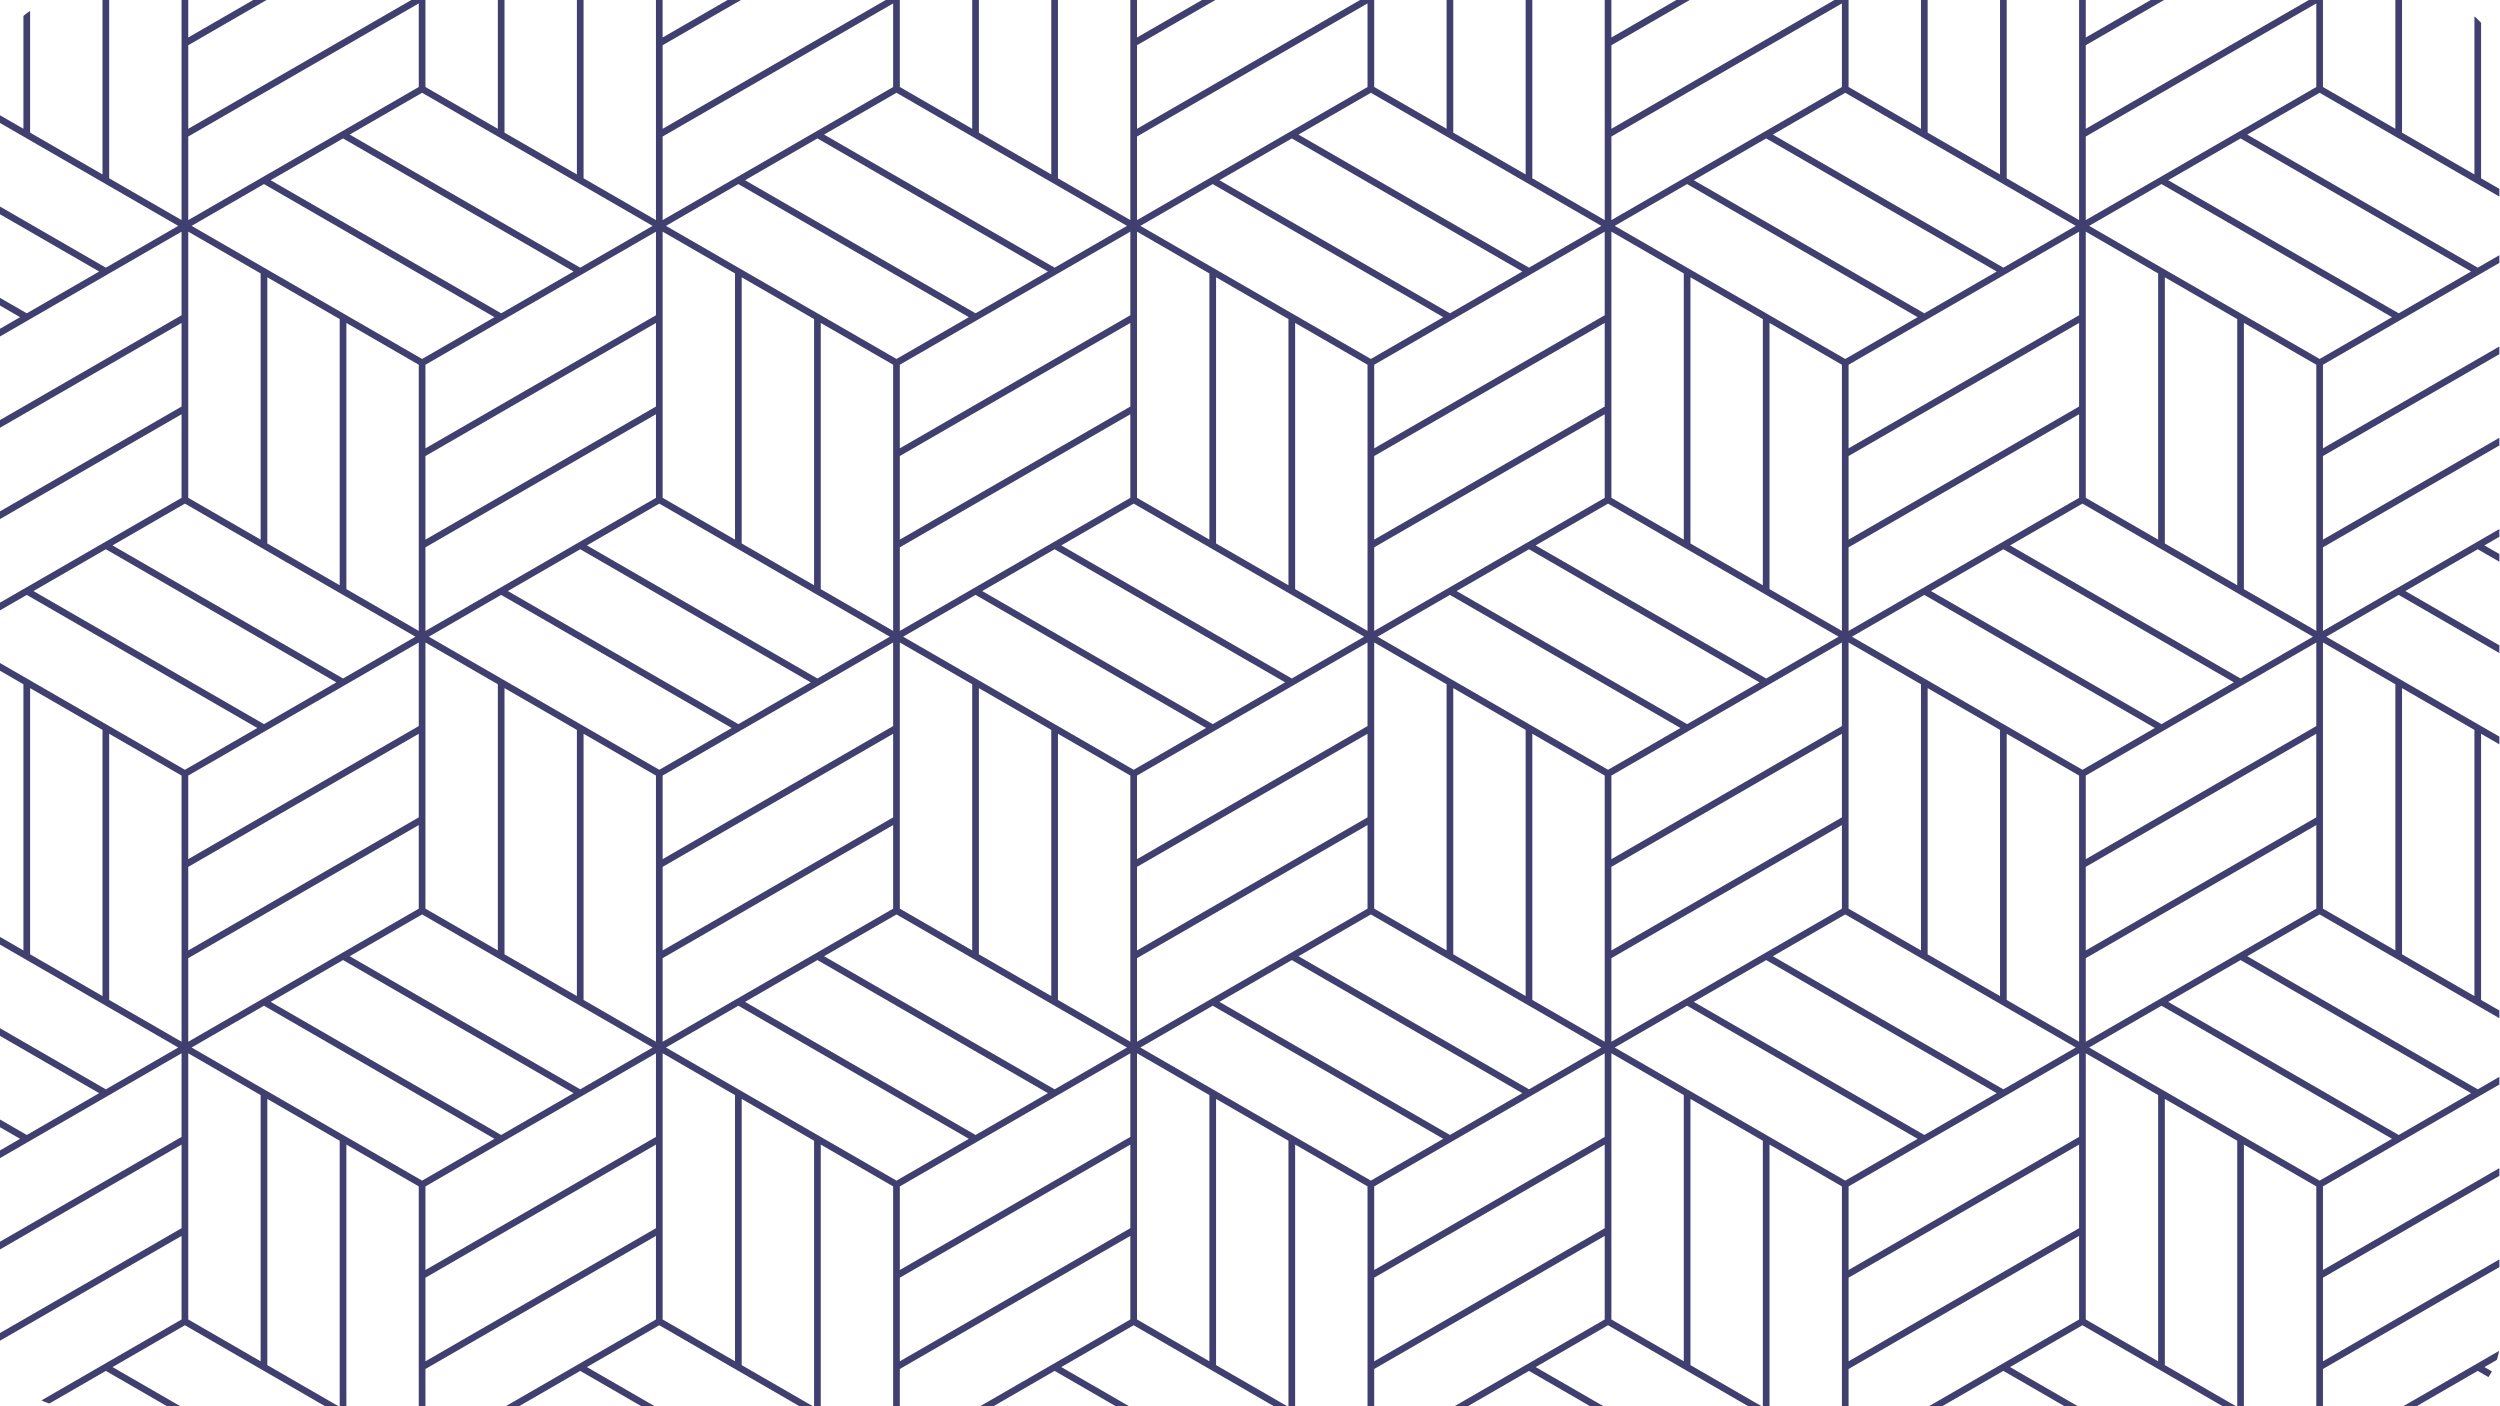 <svg width="1200" height="675" viewBox="0 0 1200 675" fill="none" xmlns="http://www.w3.org/2000/svg">
<g clip-path="url(#clip0_1297_11514)">
<path d="M314.856 -239.374V-199.256L204.211 -135.377V-175.493L314.856 -239.374ZM356.014 -261.284L390.756 -241.225V-113.467L356.014 -133.523V-261.284ZM542.558 -239.374V-199.256L431.913 -135.377V-175.493L542.558 -239.374ZM583.716 -261.284L618.458 -241.225V-113.467L583.716 -133.523V-261.284ZM770.261 -239.374V-199.256L659.617 -135.377V-175.493L770.261 -239.374ZM811.418 -261.284L846.161 -241.225V-113.467L811.418 -133.523V-261.284ZM997.964 -239.374V-199.256L887.318 -135.377V-175.493L997.964 -239.374ZM1039.12 -261.284L1073.86 -241.225V-113.467L1039.12 -133.523V-261.284ZM1187.72 83.73L1152.97 63.671V-64.088L1187.72 -44.028V83.73ZM1186.11 130.33L1151.37 150.388L1040.72 86.508L1075.47 66.45L1186.11 130.33ZM1187.72 478.118L1152.97 458.065V330.305L1187.72 350.363V478.118ZM1186.11 524.717L1151.37 544.785L1040.72 480.896L1075.47 460.842L1186.11 524.717ZM1149.77 722.845V850.608L1115.02 830.539V702.791L1149.77 722.845ZM1187.72 872.518L1152.97 852.464V724.702L1187.72 744.755V872.518ZM961.616 917.26L850.973 853.386L885.716 833.317L996.361 897.206L961.616 917.26ZM733.914 917.26L623.271 853.386L658.012 833.317L768.655 897.206L733.914 917.26ZM506.211 917.26L395.567 853.386L430.309 833.317L540.953 897.206L506.211 917.26ZM278.509 917.26L167.864 853.386L202.607 833.317L313.252 897.206L278.509 917.26ZM14.459 724.702L49.202 744.755V872.518L14.459 852.464V724.702ZM16.062 678.103L50.805 658.035L161.45 721.924L126.706 741.978L16.062 678.103ZM14.459 330.305L49.202 350.363V478.118L14.459 458.065V330.305ZM16.063 283.703L50.805 263.647L161.45 327.526L126.706 347.585L16.063 283.703ZM14.459 -64.088L49.202 -44.028V83.73L14.459 63.671V-64.088ZM16.063 -110.687L50.805 -130.745L161.45 -66.865L126.706 -46.809L16.063 -110.687ZM128.311 -261.284L163.052 -241.225V-113.467L128.311 -133.523V-261.284ZM314.856 -155.435L204.211 -91.556V-131.672L314.856 -195.552V-155.435ZM427.102 -88.776L392.359 -68.719L281.717 -132.598L316.46 -152.656L398.418 -105.338L427.102 -88.776ZM428.706 -91.556L400.021 -108.116L393.963 -111.613V-239.374L428.706 -219.315V-91.556ZM542.558 -155.435L431.913 -91.556V-131.672L542.558 -195.552V-155.435ZM654.805 -88.776L620.062 -68.719L509.419 -132.598L544.162 -152.656L625.69 -105.586L654.805 -88.776ZM656.409 -91.556L627.295 -108.364L621.667 -111.613V-239.374L656.409 -219.315V-91.556ZM770.261 -155.435L659.617 -91.556V-131.672L770.261 -195.552V-155.435ZM882.507 -88.776L847.766 -68.719L737.122 -132.598L771.863 -152.656L853.394 -105.586L882.507 -88.776ZM884.111 -91.556L854.997 -108.364L849.37 -111.613V-239.374L884.111 -219.315V-91.556ZM997.964 -155.435L887.318 -91.556V-131.672L997.964 -195.552V-155.435ZM1110.21 -88.776L1075.47 -68.719L964.824 -132.598L999.567 -152.656L1081.96 -105.086L1110.21 -88.776ZM1111.82 -91.556L1083.57 -107.864L1077.07 -111.613V-239.374L1111.82 -219.315V-91.556ZM1115.02 41.761V-85.998L1149.77 -65.94V61.819L1115.02 41.761ZM1113.42 172.298L1002.78 108.418L1037.52 88.362L1148.16 152.24L1113.42 172.298ZM1111.82 302.838L1083.57 286.529L1077.07 282.778V155.02L1111.82 175.077V302.838ZM1115.02 436.154V308.395L1149.77 328.452V456.208L1115.02 436.154ZM1113.42 566.695L1002.78 502.806L1037.52 482.753L1148.16 546.627L1113.42 566.695ZM1111.82 697.236L1077.07 677.168V549.405L1111.82 569.473V697.236ZM52.411 874.375V746.612L87.154 766.666V894.428L52.411 874.375ZM88.758 636.125L199.401 700.014L164.658 720.067L54.015 656.193L88.758 636.125ZM125.104 525.652V653.415L90.361 633.347V505.584L125.104 525.652ZM88.758 241.737L170.286 288.806L199.401 305.615L164.658 325.673L54.015 261.793L88.758 241.737ZM90.361 111.198L125.104 131.257V259.015L90.361 238.958V111.198ZM88.758 -152.656L170.286 -105.586L199.401 -88.776L164.658 -68.719L54.015 -132.598L88.758 -152.656ZM201.006 -91.556L171.891 -108.364L166.263 -111.613V-239.374L201.006 -219.315V-91.556ZM354.412 -46.809L243.768 -110.687L278.51 -130.745L389.153 -66.865L354.412 -46.809ZM582.114 -46.809L471.469 -110.687L506.212 -130.745L616.857 -66.865L582.114 -46.809ZM809.817 -46.809L699.172 -110.687L733.915 -130.745L844.558 -66.865L809.817 -46.809ZM1037.52 -46.809L926.876 -110.687L961.619 -130.745L1072.26 -66.865L1037.52 -46.809ZM1001.17 65.525L1111.82 1.645V41.761L1001.17 105.641V65.525ZM1035.91 259.015L1001.17 238.958V111.198L1035.91 131.257V259.015ZM1039.12 260.868V133.11L1073.87 153.167V280.927L1039.12 260.868ZM1110.21 305.615L1075.47 325.673L964.826 261.793L999.569 241.737L1081.96 289.307L1110.21 305.615ZM1111.82 348.511L1001.17 412.388V372.273L1038.31 350.834C1038.31 350.834 1038.31 350.834 1038.31 350.832L1076.26 328.923C1076.26 328.922 1076.26 328.922 1076.26 328.922L1111.82 308.395V348.511ZM1001.17 459.922L1111.82 396.037V436.154L1001.17 500.029V459.922ZM1035.91 653.415L1001.17 633.347V505.584L1035.91 525.652V653.415ZM1039.12 655.257V527.495L1073.87 547.563V675.326L1039.12 655.257ZM1111.82 742.898L1001.17 806.787V766.666L1038.31 745.231H1038.31L1076.26 723.32H1076.26L1111.82 702.791V742.898ZM963.221 746.612L997.965 766.666V894.428L963.221 874.375V746.612ZM925.271 852.464V724.702L960.013 744.755V872.518L925.271 852.464ZM773.47 854.307L884.113 790.432V830.539L773.47 894.428V854.307ZM735.52 746.612L770.263 766.666V894.428L735.52 874.375V746.612ZM697.568 852.464V724.702L732.311 744.755V872.518L697.568 852.464ZM545.766 854.307L656.411 790.432V830.539L545.766 894.428V854.307ZM507.816 746.612L542.559 766.666V894.428L507.816 874.375V746.612ZM469.865 852.464V724.702L504.608 744.755V872.518L469.865 852.464ZM318.064 854.307L428.708 790.432V830.539L318.064 894.428V854.307ZM280.114 746.612L314.857 766.666V894.428L280.114 874.375V746.612ZM242.164 852.464V724.702L276.907 744.755V872.518L242.164 852.464ZM90.361 854.307L201.006 790.432V830.539L90.361 894.428V854.307ZM201.006 786.719L90.361 850.608V810.486L201.006 746.612V786.719ZM163.054 547.563V675.326L128.312 655.257V527.495L163.054 547.563ZM126.708 482.753L237.351 546.627L202.608 566.695L91.965 502.806L126.708 482.753ZM90.361 459.922L201.006 396.037V436.154L90.361 500.029V459.922ZM201.006 392.331L90.361 456.208V416.101L201.006 352.216V392.331ZM166.263 282.778V155.02L201.006 175.077V302.838L171.891 286.028L166.263 282.778ZM163.054 153.167V280.927L128.312 260.868V133.11L163.054 153.167ZM126.708 88.362L237.351 152.24L202.608 172.298L91.965 108.418L126.708 88.362ZM90.361 65.525L201.006 1.645V41.761L90.361 105.641V65.525ZM201.006 -2.062L90.361 61.819V21.704L201.006 -42.177V-2.062ZM428.708 -2.062L318.064 61.819V21.704L428.708 -42.177V-2.062ZM656.411 -2.062L545.766 61.819V21.704L656.411 -42.177V-2.062ZM884.113 -2.062L773.47 61.819V21.704L884.113 -42.177V-2.062ZM963.221 85.583V-42.177L997.965 -22.118V105.641L968.85 88.833L963.221 85.583ZM999.569 369.495L888.924 305.615L918.039 288.806L923.667 285.557L1034.31 349.438L999.569 369.495ZM963.221 479.975V352.216L997.965 372.273V500.029L968.85 483.228L963.221 479.975ZM887.32 702.791L922.065 722.845V850.608L887.32 830.539V702.791ZM773.47 810.486L884.113 746.612V786.719L773.47 850.608V810.486ZM773.47 766.666L810.604 745.231H810.609L848.556 723.32H848.557L884.113 702.791V742.898L773.47 806.787V766.666ZM659.618 702.791L694.361 722.845V850.608L659.618 830.539V702.791ZM545.766 810.486L656.411 746.612V786.719L545.766 850.608V810.486ZM545.766 766.666L582.901 745.231H582.905L620.854 723.32H620.855L656.411 702.791V742.898L545.766 806.787V766.666ZM431.915 702.791L466.658 722.845V850.608L431.915 830.539V702.791ZM318.064 810.486L428.708 746.612V786.719L318.064 850.608V810.486ZM318.064 766.666L355.2 745.231H355.203L393.15 723.32H393.152L428.708 702.791V742.898L318.064 806.787V766.666ZM204.213 702.791L238.956 722.845V850.608L204.213 830.539V702.791ZM241.35 548.023L279.3 526.113H279.302L314.857 505.584V545.706L204.213 609.595V569.473L241.35 548.023ZM164.658 460.842L275.303 524.717L240.56 544.785L129.916 480.896L164.658 460.842ZM238.956 328.452V456.208L204.213 436.154V308.395L238.956 328.452ZM204.213 262.72L314.857 198.84V238.958L204.213 302.838V262.72ZM241.35 153.637L279.3 131.726H279.302L314.857 111.198V151.313L204.213 215.195V175.077L241.35 153.637ZM164.658 66.45L275.303 130.33L240.56 150.388L129.916 86.508L164.658 66.45ZM238.956 61.819L204.213 41.761V-85.998L238.956 -65.94V61.819ZM276.907 83.73L242.164 63.671V-64.088L276.907 -44.028V83.73ZM314.857 105.641L286.173 89.081L280.114 85.583V-42.177L314.857 -22.118V105.641ZM428.708 41.761L318.064 105.641V65.525L428.708 1.645V41.761ZM466.658 61.819L431.915 41.761V-85.998L466.658 -65.94V61.819ZM504.608 83.73L469.865 63.671V-64.088L504.608 -44.028V83.73ZM542.559 105.641L513.874 89.081L507.816 85.583V-42.177L542.559 -22.118V105.641ZM656.411 41.761L545.766 105.641V65.525L656.411 1.645V41.761ZM694.361 61.819L659.618 41.761V-85.998L694.361 -65.94V61.819ZM732.311 83.73L697.568 63.671V-64.088L732.311 -44.028V83.73ZM770.263 105.641L742.014 89.333L735.52 85.583V-42.177L770.263 -22.118V105.641ZM884.113 41.761L773.47 105.641V65.525L884.113 1.645V41.761ZM922.065 61.819L887.32 41.761V-85.998L922.065 -65.94V61.819ZM925.271 63.671V-64.088L960.013 -44.028V83.73L925.271 63.671ZM961.619 128.478L850.974 64.598L885.717 44.54L996.362 108.418L961.619 128.478ZM997.965 151.313L887.32 215.195V175.077L924.456 153.637H924.459L962.408 131.726H962.409L997.965 111.198V151.313ZM887.32 302.838V262.72L997.965 198.84V238.958L887.32 302.838ZM922.065 456.208L887.32 436.154V308.395L922.065 328.452V456.208ZM925.271 458.065V330.305L960.013 350.363V478.118L925.271 458.065ZM961.619 522.875L850.974 458.986L885.717 438.932L996.362 502.806L961.619 522.875ZM997.965 545.706L887.32 609.595V569.473L924.456 548.023H924.459L962.408 526.113H962.409L997.965 505.584V545.706ZM887.32 697.236V657.114L997.965 593.24V633.347L887.32 697.236ZM204.211 657.114L314.856 593.24V633.347L204.211 697.236V657.114ZM314.856 589.527L204.211 653.415V613.293L314.856 549.405V589.527ZM276.906 350.363V478.118L242.163 458.065V330.305L276.906 350.363ZM234.499 289.056L240.559 285.557L351.202 349.438L316.46 369.495L205.816 305.615L234.499 289.056ZM885.715 172.298L775.072 108.418L809.815 88.362L920.458 152.24L885.715 172.298ZM885.715 566.694L775.072 502.805L809.815 482.752L920.458 546.625L885.715 566.694ZM352.806 525.651V653.414L318.063 633.346V505.583L352.806 525.651ZM355.199 350.832H355.201L393.147 328.922C393.149 328.921 393.149 328.921 393.151 328.921L428.706 308.393V348.509L318.063 412.386V372.272L355.199 350.832ZM278.509 263.646L389.152 327.524L354.41 347.584L243.767 283.702L278.509 263.646ZM318.063 111.196L352.806 131.256V259.014L318.063 238.956V111.196ZM354.41 88.361L465.052 152.239L430.309 172.297L319.667 108.417L354.41 88.361ZM506.211 128.476L395.567 64.597L430.309 44.538L540.953 108.417L506.211 128.476ZM582.112 88.361L692.755 152.239L658.012 172.297L547.369 108.417L582.112 88.361ZM733.914 128.476L623.271 64.597L658.012 44.538L768.655 108.417L733.914 128.476ZM808.211 259.014L773.468 238.956V111.196L808.211 131.256V259.014ZM846.161 280.926L811.418 260.866V133.108L846.161 153.166V280.926ZM884.111 302.836L854.997 286.027L849.37 282.777V155.018L884.111 175.076V302.836ZM884.111 348.509L773.468 412.386V372.272L810.603 350.832C810.604 350.832 810.604 350.832 810.606 350.831L848.555 328.922C848.555 328.921 848.556 328.921 848.556 328.921L884.111 308.393V348.509ZM884.111 436.153L773.468 500.027V459.92L884.111 396.036V436.153ZM621.667 549.403L656.409 569.472V697.235L621.667 677.166V549.403ZM583.716 527.493L618.458 547.561V675.324L583.716 655.256V527.493ZM545.765 505.583L580.508 525.651V653.414L545.765 633.346V505.583ZM393.963 549.403L428.706 569.472V697.235L393.963 677.166V549.403ZM390.756 547.561V675.324L356.014 655.256V527.493L390.756 547.561ZM354.41 482.752L465.052 546.625L430.309 566.694L319.667 502.805L354.41 482.752ZM318.063 459.92L428.706 396.036V436.153L318.063 500.027V459.92ZM428.706 392.329L318.063 456.206V416.1L428.706 352.215V392.329ZM428.706 302.836L400.021 286.275L393.963 282.777V155.018L428.706 175.076V302.836ZM580.508 259.014L545.765 238.956V111.196L580.508 131.256V259.014ZM618.458 280.926L583.716 260.866V133.108L618.458 153.166V280.926ZM656.409 302.836L627.295 286.027L621.667 282.777V155.018L656.409 175.076V302.836ZM771.863 369.494L661.221 305.614L689.468 289.305L695.964 285.556L806.607 349.436L771.863 369.494ZM770.261 545.705L659.617 609.593V569.472L696.753 548.022H696.754L734.703 526.112H734.704L770.261 505.583V545.705ZM659.617 613.292L770.261 549.403V589.525L659.617 653.414V613.292ZM392.359 460.841L503.002 524.715L468.26 544.784L357.619 480.895L392.359 460.841ZM466.656 328.451V456.206L431.913 436.153V308.393L466.656 328.451ZM542.558 195.134L431.913 259.014V218.897L542.558 155.018V195.134ZM654.805 305.614L620.062 325.672L509.419 261.792L544.162 241.736L625.69 288.805L654.805 305.614ZM770.261 195.134L659.617 259.014V218.897L770.261 155.018V195.134ZM770.261 238.956L659.617 302.836V262.719L770.261 198.839V238.956ZM694.36 456.206L659.617 436.153V308.393L694.36 328.451V456.206ZM732.31 478.117L697.567 458.064V330.303L732.31 350.361V478.117ZM770.261 500.027L742.013 483.717L735.518 479.974V352.215L770.261 372.272V500.027ZM504.606 350.361V478.117L469.863 458.064V330.303L504.606 350.361ZM462.203 289.054L468.26 285.556L578.904 349.436L544.162 369.494L433.517 305.614L462.203 289.054ZM582.112 347.584L471.468 283.702L506.211 263.646L616.855 327.524L582.112 347.584ZM545.765 459.92L656.409 396.036V436.153L545.765 500.027V459.92ZM656.409 392.329L545.765 456.206V416.1L656.409 352.215V392.329ZM507.815 479.974V352.215L542.558 372.272V500.027L513.873 483.465L507.815 479.974ZM620.854 328.921L656.409 308.393V348.509L545.765 412.386V372.272L582.901 350.832H582.903L620.853 328.922C620.853 328.921 620.853 328.921 620.854 328.921ZM431.913 262.719L542.558 198.839V238.956L431.913 302.836V262.719ZM506.211 522.873L395.567 458.984L430.309 438.931L540.953 502.805L506.211 522.873ZM695.964 544.784L585.319 480.895L620.062 460.841L730.705 524.715L695.964 544.784ZM733.914 522.873L623.271 458.984L658.012 438.931L768.655 502.805L733.914 522.873ZM542.558 545.705L431.913 609.593V569.472L469.049 548.022H469.051L506.999 526.112H507.002L542.558 505.583V545.705ZM431.913 613.292L542.558 549.403V589.525L431.913 653.414V613.292ZM547.369 502.805L582.112 482.752L692.755 546.625L658.012 566.694L547.369 502.805ZM884.111 392.329L773.468 456.206V416.1L884.111 352.215V392.329ZM809.815 347.584L699.171 283.702L733.914 263.646L844.557 327.524L809.815 347.584ZM882.507 305.614L847.766 325.672L737.122 261.792L771.863 241.736L853.394 288.805L882.507 305.614ZM696.753 153.635H696.754L734.703 131.725C734.704 131.725 734.704 131.725 734.704 131.723L770.261 111.196V151.312L659.617 215.194V175.076L696.753 153.635ZM695.964 150.387L585.319 86.507L620.062 66.449L730.705 130.329L695.964 150.387ZM469.049 153.635H469.051L506.999 131.725C507.001 131.725 507.001 131.725 507.002 131.723L542.558 111.196V151.312L431.913 215.194V175.076L469.049 153.635ZM468.26 150.387L357.619 86.507L392.359 66.449L503.002 130.329L468.26 150.387ZM390.756 153.166V280.926L356.014 260.866V133.108L390.756 153.166ZM392.359 325.672L281.717 261.792L316.46 241.736L398.418 289.054L427.102 305.614L392.359 325.672ZM542.558 633.346L431.913 697.235V657.113L542.558 593.239V633.346ZM770.261 633.346L659.617 697.235V657.113L770.261 593.239V633.346ZM808.211 653.414L773.468 633.346V505.583L808.211 525.651V653.414ZM846.161 675.324L811.418 655.256V527.493L846.161 547.561V675.324ZM884.111 569.472V697.235L849.37 677.166V549.403L884.111 569.472ZM280.111 479.974V352.215L314.854 372.272V500.027L286.171 483.465L280.111 479.974ZM997.962 589.525L887.317 653.414V613.292L997.962 549.403V589.525ZM923.664 544.784L813.021 480.895L847.764 460.841L958.407 524.715L923.664 544.784ZM997.962 195.134L887.317 259.014V218.897L997.962 155.018V195.134ZM923.664 150.387L813.021 86.507L847.764 66.449L958.407 130.329L923.664 150.387ZM278.505 128.476L167.862 64.597L202.604 44.538L313.248 108.417L278.505 128.476ZM204.208 218.897L314.853 155.018V195.134L204.208 259.014V218.897ZM278.505 522.873L167.862 458.984L202.604 438.931L313.248 502.805L278.505 522.873ZM354.407 741.976L243.764 678.102L278.505 658.034L389.149 721.923L354.407 741.976ZM392.356 720.066L281.714 656.192L316.457 636.123L427.099 700.012L392.356 720.066ZM582.109 741.976L471.464 678.102L506.207 658.034L616.852 721.923L582.109 741.976ZM620.059 720.066L509.414 656.192L544.159 636.123L654.802 700.012L620.059 720.066ZM809.812 741.976L699.168 678.102L733.911 658.034L844.554 721.923L809.812 741.976ZM847.762 720.066L737.118 656.192L771.859 636.123L882.504 700.012L847.762 720.066ZM200.999 569.472V697.235L166.257 677.166V549.403L200.999 569.472ZM205.811 700.012L240.554 679.944L351.198 743.833L316.455 763.886L205.811 700.012ZM433.513 700.012L468.256 679.944L578.9 743.833L544.157 763.886L433.513 700.012ZM661.216 700.012L695.959 679.944L806.604 743.833L771.858 763.886L661.216 700.012ZM999.563 763.886L888.918 700.012L923.661 679.944L1034.31 743.833L999.563 763.886ZM1111.81 786.718L1001.17 850.606V810.484L1111.81 746.611V786.718ZM1037.51 741.976L926.87 678.102L961.613 658.034L1072.26 721.923L1037.51 741.976ZM1075.46 720.066L964.82 656.192L999.563 636.123L1110.21 700.012L1075.46 720.066ZM1111.81 392.329L1001.17 456.206V416.1L1111.81 352.215V392.329ZM1037.51 347.584L926.87 283.702L961.613 263.646L1072.26 327.524L1037.51 347.584ZM1111.81 -2.063L1001.17 61.817V21.703L1111.81 -42.179V-2.063ZM918.033 -105.588L923.661 -108.837L1034.31 -44.956L999.563 -24.899L888.918 -88.777L918.033 -105.588ZM689.463 -105.087L695.959 -108.837L806.602 -44.956L771.858 -24.899L661.216 -88.777L689.463 -105.087ZM462.198 -105.34L468.256 -108.837L578.899 -44.956L544.157 -24.899L433.513 -88.777L462.198 -105.34ZM234.495 -105.34L240.554 -108.837L351.197 -44.956L316.455 -24.899L205.811 -88.777L234.495 -105.34ZM1111.81 830.539L1001.17 894.428V854.306L1111.81 790.432V830.539ZM1076.25 -65.472L1111.81 -85.999V-45.883L1001.17 17.997V-22.119L1038.3 -43.561H1038.3L1076.25 -65.472H1076.25ZM848.551 -65.472L884.106 -85.999V-45.883L773.463 17.997V-22.119L810.598 -43.56C810.599 -43.561 810.599 -43.561 810.601 -43.561L848.549 -65.472H848.551ZM620.849 -65.472L656.404 -85.999V-45.883L545.76 17.997V-22.119L582.896 -43.561H582.898L620.848 -65.472H620.849ZM393.146 -65.472L428.701 -85.999V-45.883L318.058 17.997V-22.119L355.194 -43.561H355.196L393.142 -65.472H393.146ZM127.49 -43.561H127.492L165.442 -65.472H165.443L200.999 -85.999V-45.883L90.354 17.997V-22.119L127.49 -43.561ZM52.404 85.582V-42.178L87.147 -22.119V105.64L58.462 89.08L52.404 85.582ZM127.49 350.833C127.492 350.833 127.492 350.833 127.492 350.831L165.442 328.922C165.442 328.921 165.442 328.921 165.443 328.921L200.999 308.394V348.51L90.354 412.386V372.272L127.49 350.833ZM52.404 479.974V352.215L87.147 372.272V500.027L58.462 483.465L52.404 479.974ZM127.49 745.23H127.493L165.442 723.319L200.999 702.79V742.897L90.354 806.786V766.665L127.49 745.23ZM204.206 -219.316L241.344 -240.756V-240.758L279.294 -262.667L279.295 -262.668L279.871 -263.001H273.456L240.553 -244.003L207.651 -263.001H201.235L237.345 -242.151L202.602 -222.093L131.749 -263.001H125.098V-135.378L90.354 -155.436V-263.001H87.147V-243.078L-0.005 -192.76V-189.057L87.147 -239.375V-199.256L-0.005 -148.94V-145.237L87.147 -195.553V-155.436L-0.005 -105.118V-101.415L6.792 -105.339L12.851 -108.836L123.493 -44.956L88.752 -24.898L-0.005 -76.141V-72.435L11.245 -65.941V61.818L-0.005 55.324V59.027L85.543 108.418L50.8 128.477L-0.005 99.144V102.849L47.593 130.329L12.85 150.387L-0.005 142.966V146.669L9.641 152.24L-0.005 157.809V161.515L13.64 153.636L51.59 131.726C51.59 131.726 51.592 131.726 51.592 131.724L87.147 111.197V151.313L-0.005 201.631V205.335L87.147 155.019V195.135L-0.005 245.451V249.157L87.147 198.84V238.957L-0.005 289.273V292.979L6.792 289.055L12.851 285.557L123.493 349.437L88.752 369.495L-0.005 318.251V321.956L11.245 328.452V456.207L-0.005 449.716V453.415L85.543 502.806L50.8 522.874L-0.005 493.537V497.235L47.593 524.716L12.85 544.784L-0.005 537.357V541.071L9.641 546.626L-0.005 552.196V555.91L13.64 548.023L51.59 526.112H51.592L87.147 505.583V545.705L-0.005 596.017V599.731L87.147 549.404V589.526L-0.005 639.852V643.551L87.147 593.239V633.346L-0.005 683.673V687.372L12.851 679.945L123.493 743.834L88.752 763.887L-0.005 712.639V716.353L11.245 722.844V850.607L-0.005 844.116V847.815L85.543 897.205L50.8 917.259L-0.005 887.936V891.635L47.593 919.116L17.122 936.703H23.538L51.587 920.512H51.594L87.147 899.983V936.703H90.354V899.983L125.098 920.037V936.703H128.306V921.893L153.964 936.703H160.378L91.959 897.205L126.701 877.152L229.864 936.703H236.281L129.909 875.295L164.652 855.242L275.296 919.116L244.827 936.703H251.241L279.291 920.512H279.298L314.851 899.983V936.703H318.058V899.983L352.801 920.037V936.703H356.009V921.893L381.668 936.703H388.08L319.662 897.205L354.405 877.152L457.566 936.703H463.982L357.612 875.295L392.354 855.242L502.998 919.116L472.529 936.703H478.943L506.991 920.512H506.999L542.553 899.983V936.703H545.76V899.983L580.503 920.037V936.703H583.711V921.893L609.37 936.703H615.785L547.364 897.205L582.107 877.152L685.27 936.703H691.685L585.314 875.295L620.057 855.242L730.7 919.116L700.231 936.703H706.647L734.695 920.512H734.702L770.256 899.983V936.703H773.463V899.983L808.206 920.037V936.703H811.413V921.893L837.073 936.703H843.487L775.068 897.205L809.811 877.152L912.973 936.703H919.387L813.016 875.295L847.761 855.242L958.404 919.116L927.935 936.703H934.35L962.398 920.512H962.406L997.958 899.983V936.703H1001.17V899.983L1035.91 920.037V936.703H1039.12V921.893L1064.77 936.703H1071.19L1002.77 897.205L1037.51 877.152L1140.68 936.703H1147.09L1040.72 875.295L1075.46 855.242L1186.11 919.116L1155.64 936.703H1162.05L1190.1 920.512H1190.11L1199.7 914.972V911.273L1189.31 917.259L1078.67 853.385L1113.41 833.317L1199.7 883.138V879.44L1190.92 874.374V746.611L1199.7 751.677V747.978L1116.62 700.013L1151.36 679.945L1199.7 707.856V704.157L1154.57 678.103L1189.31 658.034L1199.7 664.036V660.337L1192.52 656.193L1199.7 652.048V648.334L1115.02 697.235V657.113L1199.7 608.213V604.514L1115.02 653.415V613.293L1199.7 564.392V560.693L1115.02 609.594V569.472L1152.15 548.023L1190.1 526.112H1190.1L1199.7 520.572V516.873L1189.31 522.874L1078.67 458.985L1113.41 438.932L1199.7 488.753V485.04L1196.55 483.227L1190.92 479.974V352.216L1199.7 357.287V353.581L1116.62 305.615L1145.74 288.805L1151.36 285.557L1199.7 313.465V309.76L1154.57 283.703L1189.31 263.646L1199.7 269.645V265.938L1192.52 261.793L1199.7 257.648V253.943L1115.02 302.837V262.719L1199.7 213.826V210.121L1115.02 259.015V218.897L1199.7 170.004V166.301L1115.02 215.194V175.077L1152.15 153.636L1190.1 131.726C1190.1 131.726 1190.1 131.726 1190.1 131.724L1199.7 126.184V122.479L1189.31 128.477L1078.67 64.597L1113.41 44.539L1199.7 94.358V90.653L1196.55 88.832L1190.92 85.582V-42.178L1199.7 -37.107V-40.81L1116.62 -88.776L1145.74 -105.587L1151.36 -108.836L1199.7 -80.927V-84.632L1154.57 -110.688L1189.31 -130.746L1199.7 -124.749V-128.453L1192.52 -132.598L1199.7 -136.744V-140.449L1115.02 -91.557V-131.673L1199.7 -180.566V-184.271L1115.02 -135.378V-175.494L1199.7 -224.387V-228.093L1115.02 -179.2V-219.316L1152.15 -240.756V-240.758L1190.1 -262.667C1190.1 -262.667 1190.1 -262.668 1190.1 -262.668L1190.68 -263.001H1184.27L1151.36 -244.003L1118.46 -263.001H1112.05L1148.15 -242.151L1113.41 -222.093L1042.56 -263.001H1035.91V-135.378L1001.17 -155.436V-263.001H997.958V-243.078L887.314 -179.2V-219.316L924.45 -240.756C924.451 -240.756 924.451 -240.756 924.453 -240.758L962.401 -262.667L962.403 -262.668L962.979 -263.001H956.563L923.661 -244.003L890.76 -263.001H884.343L920.454 -242.151L885.711 -222.093L814.858 -263.001H808.206V-135.378L773.463 -155.436V-263.001H770.256V-243.078L659.612 -179.2V-219.316L696.748 -240.756C696.748 -240.756 696.749 -240.756 696.749 -240.758L734.698 -262.667C734.699 -262.667 734.699 -262.668 734.699 -262.668L735.277 -263.001H728.862L695.959 -244.003L663.057 -263.001H656.641L692.75 -242.151L658.007 -222.093L587.155 -263.001H580.503V-135.378L545.76 -155.436V-263.001H542.553V-243.078L431.908 -179.2V-219.316L469.044 -240.756C469.044 -240.756 469.046 -240.756 469.046 -240.758L506.994 -262.667C506.996 -262.667 506.996 -262.668 506.997 -262.668L507.572 -263.001H501.158L468.255 -244.003L435.353 -263.001H428.937L465.047 -242.151L430.304 -222.093L359.453 -263.001H352.801V-135.378L318.058 -155.436V-263.001H314.851V-243.078L204.206 -179.2V-219.316Z" fill="#403F6F"/>
</g>
<defs>
<clipPath id="clip0_1297_11514">
<rect width="1200" height="675" rx="32" fill="white"/>
</clipPath>
</defs>
</svg>

